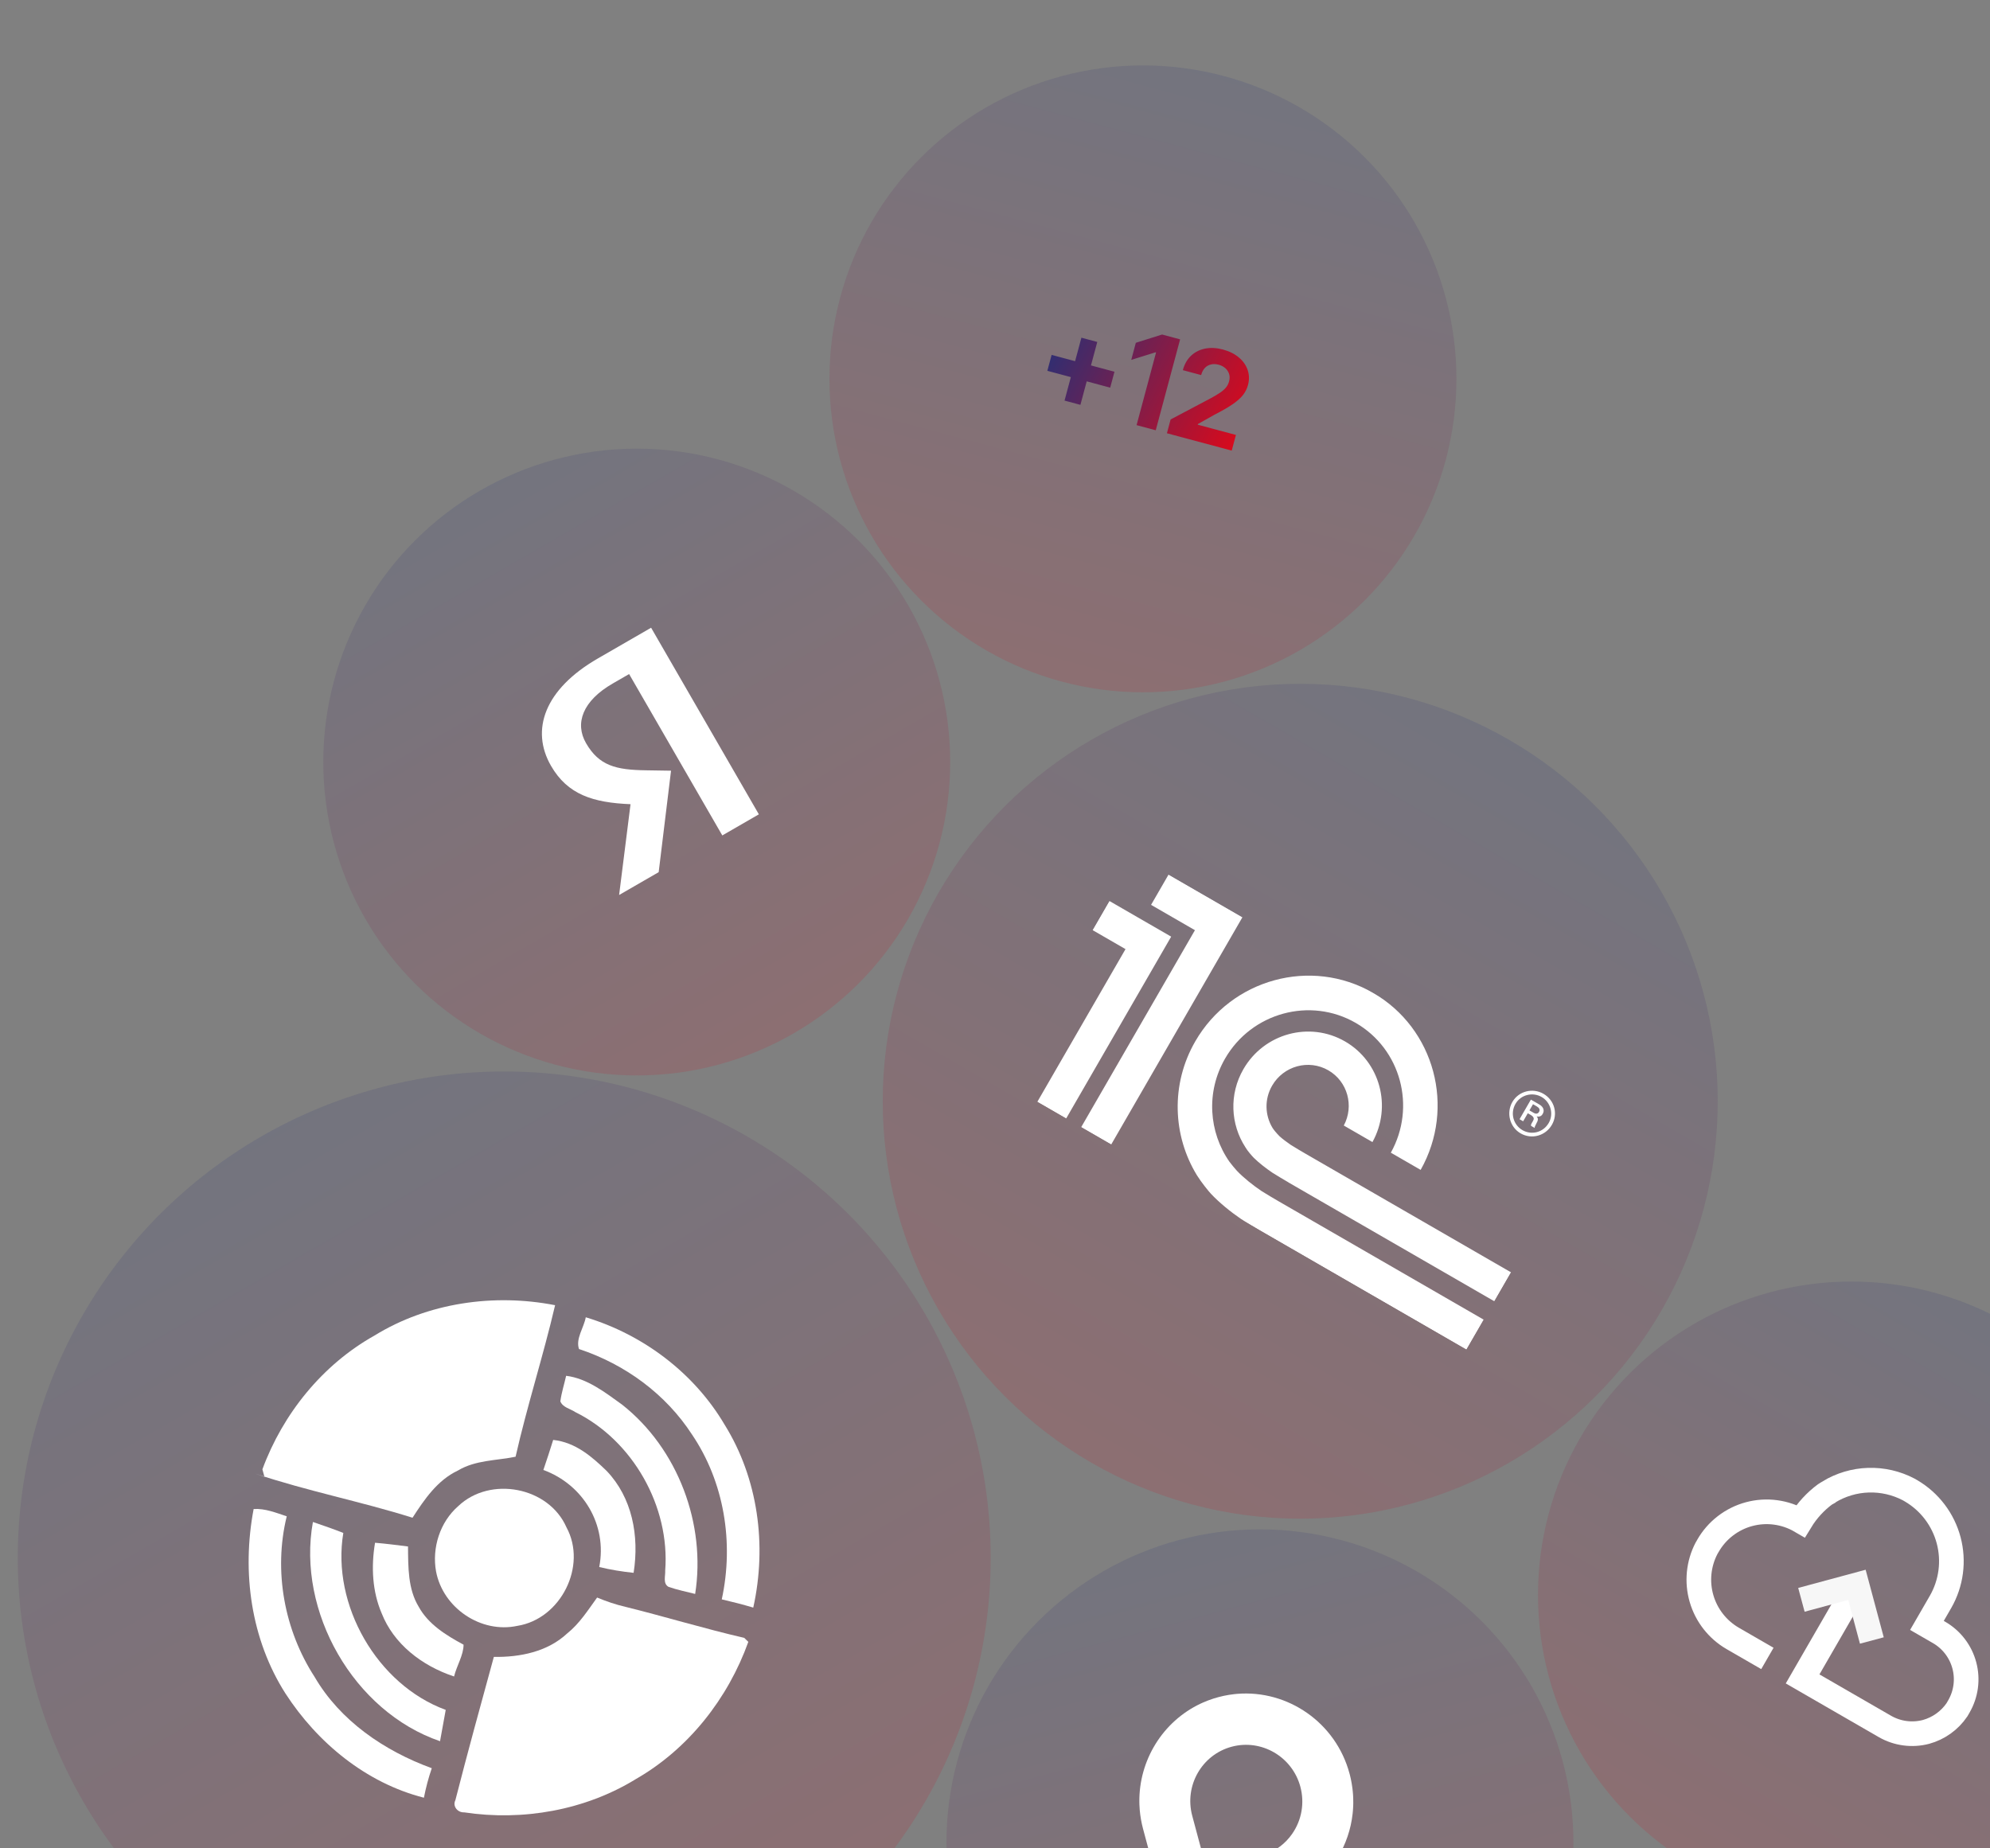 <svg width="323" height="300" viewBox="0 0 323 300" fill="none" xmlns="http://www.w3.org/2000/svg">
<rect x="0" y="0" width="323" height="300" fill="#808080" stroke="none"/>
<g clip-path="url(#clip0_3882_23234)">
<circle opacity="0.15" cx="78.958" cy="78.958" r="78.958" transform="matrix(0.866 -0.5 -0.5 -0.866 52.945 360.756)" fill="url(#paint0_linear_3882_23234)"/>
<path d="M42.591 238.529C45.917 229.496 52.358 221.527 60.79 216.808C69.444 211.472 80.181 209.944 90.099 211.885C88.176 220.133 85.555 228.215 83.686 236.482C80.558 237.125 77.176 237.014 74.333 238.721C70.998 240.292 68.895 243.396 66.958 246.387C58.529 243.736 49.811 242.044 41.445 239.232C41.815 239.357 42.554 239.623 42.923 239.749C42.838 239.443 42.677 238.835 42.591 238.529Z" fill="white"/>
<path d="M73.914 292.24C75.903 284.465 78.035 276.723 80.157 268.978C84.382 269.048 88.865 268.152 92.045 265.185C94.056 263.578 95.43 261.399 96.917 259.344C98.404 259.962 99.938 260.488 101.509 260.851C107.961 262.449 114.324 264.395 120.799 265.889C120.965 266.049 121.295 266.378 121.462 266.538C118.159 275.739 111.747 283.914 103.222 288.803C94.978 293.877 84.864 295.656 75.326 294.214C74.292 294.267 73.413 293.231 73.914 292.24Z" fill="white"/>
<path d="M46.34 274.93C40.748 266.171 39.209 255.284 41.169 244.97C43.06 244.862 44.804 245.588 46.541 246.155C44.355 255.077 46.176 264.688 51.06 272.221C55.199 279.331 62.336 284.221 70.084 287.051C69.544 288.615 69.125 290.215 68.806 291.839C59.356 289.43 51.472 282.849 46.34 274.93Z" fill="white"/>
<path d="M93.979 219.001C93.398 217.331 94.774 215.534 95.078 213.845C104.521 216.7 112.732 222.991 117.621 231.297C123.019 239.98 124.52 250.808 122.263 260.975C120.577 260.477 118.873 260.037 117.151 259.64C119.159 250.385 117.526 240.555 112.311 232.866C108.079 226.349 101.501 221.484 93.979 219.001Z" fill="white"/>
<path d="M71.423 282.666C57.39 277.856 48.153 261.611 50.789 247.077C52.434 247.662 54.09 248.198 55.723 248.856C53.781 260.526 61.21 273.503 72.346 277.581C72.04 279.275 71.725 280.966 71.423 282.666Z" fill="white"/>
<path d="M91.891 223.347C95.297 223.762 98.212 226.039 100.962 228.018C110.062 235.187 114.616 247.462 112.832 258.759C111.381 258.385 109.903 258.102 108.491 257.598C107.564 257.047 108.025 255.82 107.97 254.966C108.77 244.579 102.723 233.852 93.364 229.23C92.56 228.683 91.359 228.5 90.951 227.499C91.136 226.089 91.578 224.731 91.891 223.347Z" fill="white"/>
<path d="M60.874 250.449C62.669 250.599 64.445 250.831 66.225 251.054C66.257 254.442 66.208 257.965 67.964 260.844C69.504 263.657 72.359 265.449 75.24 266.994C75.257 268.648 74.117 270.444 73.699 272.158C68.394 270.397 63.889 266.836 61.948 261.898C60.446 258.402 60.212 254.405 60.874 250.449Z" fill="white"/>
<path d="M89.788 233.755C93.454 234.147 96.139 236.538 98.481 238.802C102.577 243.103 103.798 249.27 102.842 255.332C100.945 255.13 99.076 254.831 97.264 254.388C98.6 247.549 94.674 241.008 88.195 238.633C88.748 237.007 89.284 235.384 89.788 233.755Z" fill="white"/>
<path d="M74.368 244.511C79.553 239.561 89.064 241.37 91.941 247.941C95.352 254.202 91.028 262.821 83.971 263.94C78.056 265.213 71.895 261.03 70.776 255.104C70.087 251.293 71.407 247.093 74.368 244.511Z" fill="white"/>
<circle opacity="0.15" cx="50.876" cy="50.876" r="50.876" transform="matrix(0.966 -0.259 -0.259 -0.966 168.535 361.482)" fill="url(#paint1_linear_3882_23234)"/>
<g clip-path="url(#clip1_3882_23234)">
<path fill-rule="evenodd" clip-rule="evenodd" d="M215.567 303.74C215.739 303.535 215.906 303.327 216.068 303.114C216.121 303.045 216.174 302.973 216.227 302.902C216.31 302.792 216.391 302.681 216.47 302.565C216.54 302.465 216.611 302.363 216.68 302.26L216.683 302.256L216.686 302.253C216.761 302.14 216.836 302.025 216.908 301.91C216.984 301.792 217.057 301.674 217.129 301.554C218.451 299.376 219.27 296.949 219.546 294.437C219.561 294.294 219.574 294.153 219.588 294.011C219.599 293.869 219.61 293.726 219.618 293.584C219.627 293.45 219.634 293.317 219.639 293.183C219.64 293.172 219.64 293.162 219.64 293.152C219.641 293.141 219.641 293.131 219.641 293.12C219.644 293.023 219.647 292.925 219.649 292.828C219.65 292.771 219.651 292.716 219.651 292.659C219.654 292.396 219.65 292.133 219.64 291.87C219.637 291.796 219.634 291.721 219.63 291.647C219.629 291.633 219.628 291.62 219.628 291.607L219.614 291.347C219.613 291.343 219.613 291.339 219.613 291.334L219.613 291.33C219.6 291.159 219.586 290.987 219.569 290.815C219.552 290.641 219.532 290.465 219.511 290.289C219.476 290.026 219.438 289.762 219.391 289.498C219.361 289.323 219.328 289.148 219.291 288.973C219.275 288.886 219.256 288.798 219.236 288.71C219.198 288.536 219.156 288.36 219.113 288.186C219.091 288.098 219.068 288.011 219.044 287.924C216.821 279.625 209.006 274.3 200.797 274.979C200.652 274.993 200.506 275.006 200.36 275.022C200.073 275.054 199.785 275.092 199.497 275.138C198.918 275.231 198.339 275.355 197.76 275.51C197.18 275.666 196.617 275.848 196.071 276.056C195.797 276.16 195.528 276.272 195.263 276.388C195.128 276.447 194.996 276.508 194.864 276.569C188.722 279.469 184.855 285.767 184.93 292.539C184.931 292.684 184.934 292.83 184.941 292.976C184.951 293.264 184.969 293.554 184.993 293.842C185.082 294.861 185.26 295.885 185.534 296.905L193.686 327.33L201.665 325.192L193.512 294.766C192.204 289.885 195.076 284.857 199.916 283.56C204.756 282.263 209.758 285.181 211.066 290.062C211.77 292.693 211.284 295.48 209.731 297.708C208.621 299.302 207.065 300.473 205.226 301.096C205.052 301.157 204.867 301.213 204.661 301.268L200.463 302.393L202.62 310.443L207.107 309.24C210.534 308.26 213.427 306.299 215.567 303.742L215.567 303.74ZM210.957 310.914C213.429 309.869 215.583 308.325 217.332 306.435L227.197 318.351L219.095 320.522L210.957 310.914Z" fill="white"/>
</g>
<circle opacity="0.15" cx="50.876" cy="50.876" r="50.876" transform="matrix(0.866 -0.5 -0.5 -0.866 84.731 193.207)" fill="url(#paint2_linear_3882_23234)"/>
<path d="M123.209 132.175L117.238 135.623L102.112 109.425L99.446 110.964C94.564 113.783 93.26 117.421 95.124 120.65C97.238 124.311 99.984 124.99 104.875 125.051L108.917 125.114L106.911 141.585L100.489 145.293L102.343 130.552C96.241 130.302 92.13 128.992 89.439 124.332C86.076 118.506 88.37 111.9 97.045 106.891L105.682 101.905L123.171 132.197L123.209 132.175Z" fill="white"/>
<circle opacity="0.15" cx="50.876" cy="50.876" r="50.876" transform="matrix(0.866 0.5 0.5 -0.866 231.016 277.54)" fill="url(#paint3_linear_3882_23234)"/>
<g clip-path="url(#clip2_3882_23234)">
<path d="M301.39 257.302L292.584 272.554L305.947 280.269C307.969 281.43 310.367 281.748 312.622 281.153C314.669 280.587 316.448 279.312 317.642 277.556L317.94 277.039C318.52 276.04 318.898 274.937 319.052 273.792C319.206 272.648 319.132 271.484 318.836 270.368C318.54 269.251 318.027 268.204 317.327 267.286C316.626 266.368 315.751 265.597 314.753 265.017L312.764 263.869L314.98 260.031C316.713 257.006 317.183 253.42 316.29 250.051C315.396 246.681 313.211 243.799 310.207 242.03L309.79 241.789C307.781 240.737 305.535 240.221 303.269 240.292C301.002 240.363 298.793 241.019 296.855 242.196C296.751 242.375 296.461 242.419 296.278 242.552C294.671 243.733 293.31 245.217 292.271 246.92C291.019 246.19 289.635 245.716 288.199 245.524C286.763 245.331 285.303 245.426 283.903 245.801C282.503 246.176 281.192 246.824 280.044 247.709C278.896 248.593 277.935 249.696 277.216 250.954C277.129 251.081 277.052 251.214 276.986 251.352C275.676 253.869 275.387 256.794 276.18 259.519C276.973 262.243 278.786 264.557 281.241 265.979L286.869 269.228" stroke="white" stroke-width="4" stroke-miterlimit="10"/>
<path d="M303.823 266.316L301.402 257.282L292.389 259.714" stroke="#F7F7F7" stroke-width="4" stroke-miterlimit="10"/>
</g>
<circle opacity="0.15" cx="67.766" cy="67.766" r="67.766" transform="matrix(0.866 0.5 0.5 -0.866 118.473 203.58)" fill="url(#paint4_linear_3882_23234)"/>
<g clip-path="url(#clip3_3882_23234)">
<mask id="mask0_3882_23234" style="mask-type:luminance" maskUnits="userSpaceOnUse" x="-496" y="-129" width="1125" height="1128">
<path d="M-495.336 588.167L214.881 998.211L628.59 281.646L-81.627 -128.398L-495.336 588.167Z" fill="white"/>
</mask>
<g mask="url(#mask0_3882_23234)">
<path d="M204.768 193.357C203.374 192.422 201.851 191.201 200.755 190.055C200.549 189.84 199.746 188.87 199.555 188.6C196.204 183.805 195.71 177.276 198.846 171.843C203.148 164.392 212.661 161.792 220.051 166.058C227.375 170.287 229.899 179.699 225.748 187.125L230.588 189.919C236.293 179.802 232.862 166.951 222.867 161.181C212.813 155.376 199.865 158.903 194.007 169.05C189.969 176.045 190.355 184.379 194.27 190.784C194.983 191.929 196.135 193.35 196.548 193.795C197.893 195.224 199.703 196.702 201.402 197.864C201.979 198.258 204.073 199.5 204.686 199.857L238.019 219.101L240.827 214.237L207.551 195.025C207.108 194.769 205.184 193.636 204.768 193.357ZM211.987 187.341C211.635 187.138 209.801 186.063 209.478 185.838C208.93 185.456 208.145 184.887 207.679 184.453C207.168 183.939 206.724 183.394 206.549 183.104C205.318 181.085 205.2 178.459 206.476 176.249C208.333 173.033 212.419 171.916 215.607 173.756C218.728 175.558 219.819 179.529 218.114 182.717L222.764 185.402C225.968 179.628 224.008 172.353 218.315 169.065C212.558 165.742 205.175 167.755 201.822 173.561C199.458 177.657 199.742 182.536 202.131 186.225C202.474 186.834 203.269 187.723 203.505 187.958C204.316 188.764 205.5 189.679 206.499 190.358C206.865 190.613 208.744 191.717 209.142 191.95L209.137 191.957L242.551 211.249L245.262 206.553L211.987 187.341ZM180.365 185.791L175.492 182.977L193.952 151.005L186.832 146.894L189.671 141.976L201.663 148.9L180.365 185.791ZM180.063 146.262L177.333 150.99L182.683 154.079L168.372 178.867L173.054 181.57L190.095 152.054L180.063 146.262Z" fill="white"/>
<path d="M250.521 177.565C248.766 176.552 246.495 177.124 245.472 178.896C244.449 180.668 245.057 182.977 246.812 183.99C248.621 185.034 250.868 184.374 251.891 182.602C252.914 180.83 252.33 178.61 250.521 177.565ZM247.114 183.467C245.664 182.631 245.079 180.76 245.984 179.191C246.844 177.702 248.774 177.245 250.223 178.082C251.672 178.918 252.234 180.814 251.375 182.303C250.469 183.872 248.562 184.304 247.114 183.467Z" fill="white"/>
<path d="M249.399 182.328C249.605 181.97 249.744 181.608 249.415 181.242C250.026 181.358 250.27 181.051 250.387 180.847C250.862 180.025 250.183 179.493 249.878 179.318L248.479 178.51L246.641 181.694L247.224 182.03L247.978 180.724L248.437 180.99C249.098 181.371 248.976 181.71 248.814 181.99C248.501 182.533 248.442 182.636 248.526 182.782L249.11 183.119C249.058 182.918 249.166 182.847 249.399 182.328ZM248.935 180.657L248.246 180.26L248.825 179.257L249.415 179.597C249.823 179.833 250.024 180.123 249.801 180.509C249.684 180.713 249.422 180.938 248.935 180.657Z" fill="white"/>
</g>
</g>
<circle opacity="0.15" cx="50.876" cy="50.876" r="50.876" transform="matrix(0.966 0.259 0.259 -0.966 123.188 97.473)" fill="url(#paint5_linear_3882_23234)"/>
<path d="M172.788 65.032L175.525 54.821L178.1 55.511L175.364 65.722L172.788 65.032ZM169.997 60.197L170.69 57.612L180.891 60.346L180.199 62.931L169.997 60.197ZM191.546 55.09L187.591 69.848L184.481 69.015L187.642 57.218L187.553 57.194L183.615 58.422L184.358 55.648L188.624 54.307L191.546 55.09ZM189.404 70.334L190.004 68.095L196.559 64.629C197.123 64.32 197.603 64.034 197.998 63.773C198.396 63.504 198.718 63.226 198.965 62.938C199.214 62.644 199.39 62.302 199.495 61.912C199.612 61.477 199.612 61.077 199.497 60.713C199.383 60.35 199.18 60.037 198.889 59.775C198.598 59.514 198.235 59.324 197.799 59.207C197.35 59.087 196.932 59.074 196.546 59.169C196.162 59.257 195.831 59.448 195.554 59.742C195.286 60.031 195.088 60.413 194.96 60.888L191.989 60.092C192.249 59.121 192.692 58.341 193.317 57.752C193.95 57.157 194.712 56.77 195.602 56.591C196.499 56.414 197.462 56.463 198.492 56.739C199.542 57.021 200.41 57.455 201.095 58.042C201.781 58.622 202.254 59.301 202.513 60.078C202.773 60.848 202.789 61.663 202.559 62.521C202.41 63.076 202.154 63.594 201.791 64.078C201.43 64.554 200.883 65.051 200.15 65.57C199.418 66.081 198.421 66.66 197.158 67.305L194.434 68.836L194.404 68.945L200.605 70.607L199.923 73.152L189.404 70.334Z" fill="url(#paint6_linear_3882_23234)"/>
</g>
<defs>
<linearGradient id="paint0_linear_3882_23234" x1="78.958" y1="0" x2="78.958" y2="157.916" gradientUnits="userSpaceOnUse">
<stop stop-color="#D10B20"/>
<stop offset="1" stop-color="#2A3075"/>
</linearGradient>
<linearGradient id="paint1_linear_3882_23234" x1="50.876" y1="0" x2="50.876" y2="101.752" gradientUnits="userSpaceOnUse">
<stop stop-color="#D10B20"/>
<stop offset="1" stop-color="#2A3075"/>
</linearGradient>
<linearGradient id="paint2_linear_3882_23234" x1="50.876" y1="0" x2="50.876" y2="101.752" gradientUnits="userSpaceOnUse">
<stop stop-color="#D10B20"/>
<stop offset="1" stop-color="#2A3075"/>
</linearGradient>
<linearGradient id="paint3_linear_3882_23234" x1="50.876" y1="0" x2="50.876" y2="101.752" gradientUnits="userSpaceOnUse">
<stop stop-color="#D10B20"/>
<stop offset="1" stop-color="#2A3075"/>
</linearGradient>
<linearGradient id="paint4_linear_3882_23234" x1="67.766" y1="0" x2="67.766" y2="135.532" gradientUnits="userSpaceOnUse">
<stop stop-color="#D10B20"/>
<stop offset="1" stop-color="#2A3075"/>
</linearGradient>
<linearGradient id="paint5_linear_3882_23234" x1="50.876" y1="0" x2="50.876" y2="101.752" gradientUnits="userSpaceOnUse">
<stop stop-color="#D10B20"/>
<stop offset="1" stop-color="#2A3075"/>
</linearGradient>
<linearGradient id="paint6_linear_3882_23234" x1="172" y1="46" x2="206.737" y2="63.97" gradientUnits="userSpaceOnUse">
<stop stop-color="#1D327B"/>
<stop offset="1" stop-color="#E10818"/>
</linearGradient>
<clipPath id="clip0_3882_23234">
<rect width="323" height="300" fill="white"/>
</clipPath>
<clipPath id="clip1_3882_23234">
<rect width="35" height="49" fill="white" transform="translate(181.004 280) rotate(-15)"/>
</clipPath>
<clipPath id="clip2_3882_23234">
<rect width="55.107" height="55.107" fill="white" transform="translate(291.305 219.663) rotate(30)"/>
</clipPath>
<clipPath id="clip3_3882_23234">
<rect width="86.611" height="42.618" fill="white" transform="translate(184.32 138.887) rotate(30)"/>
</clipPath>
</defs>
</svg>

